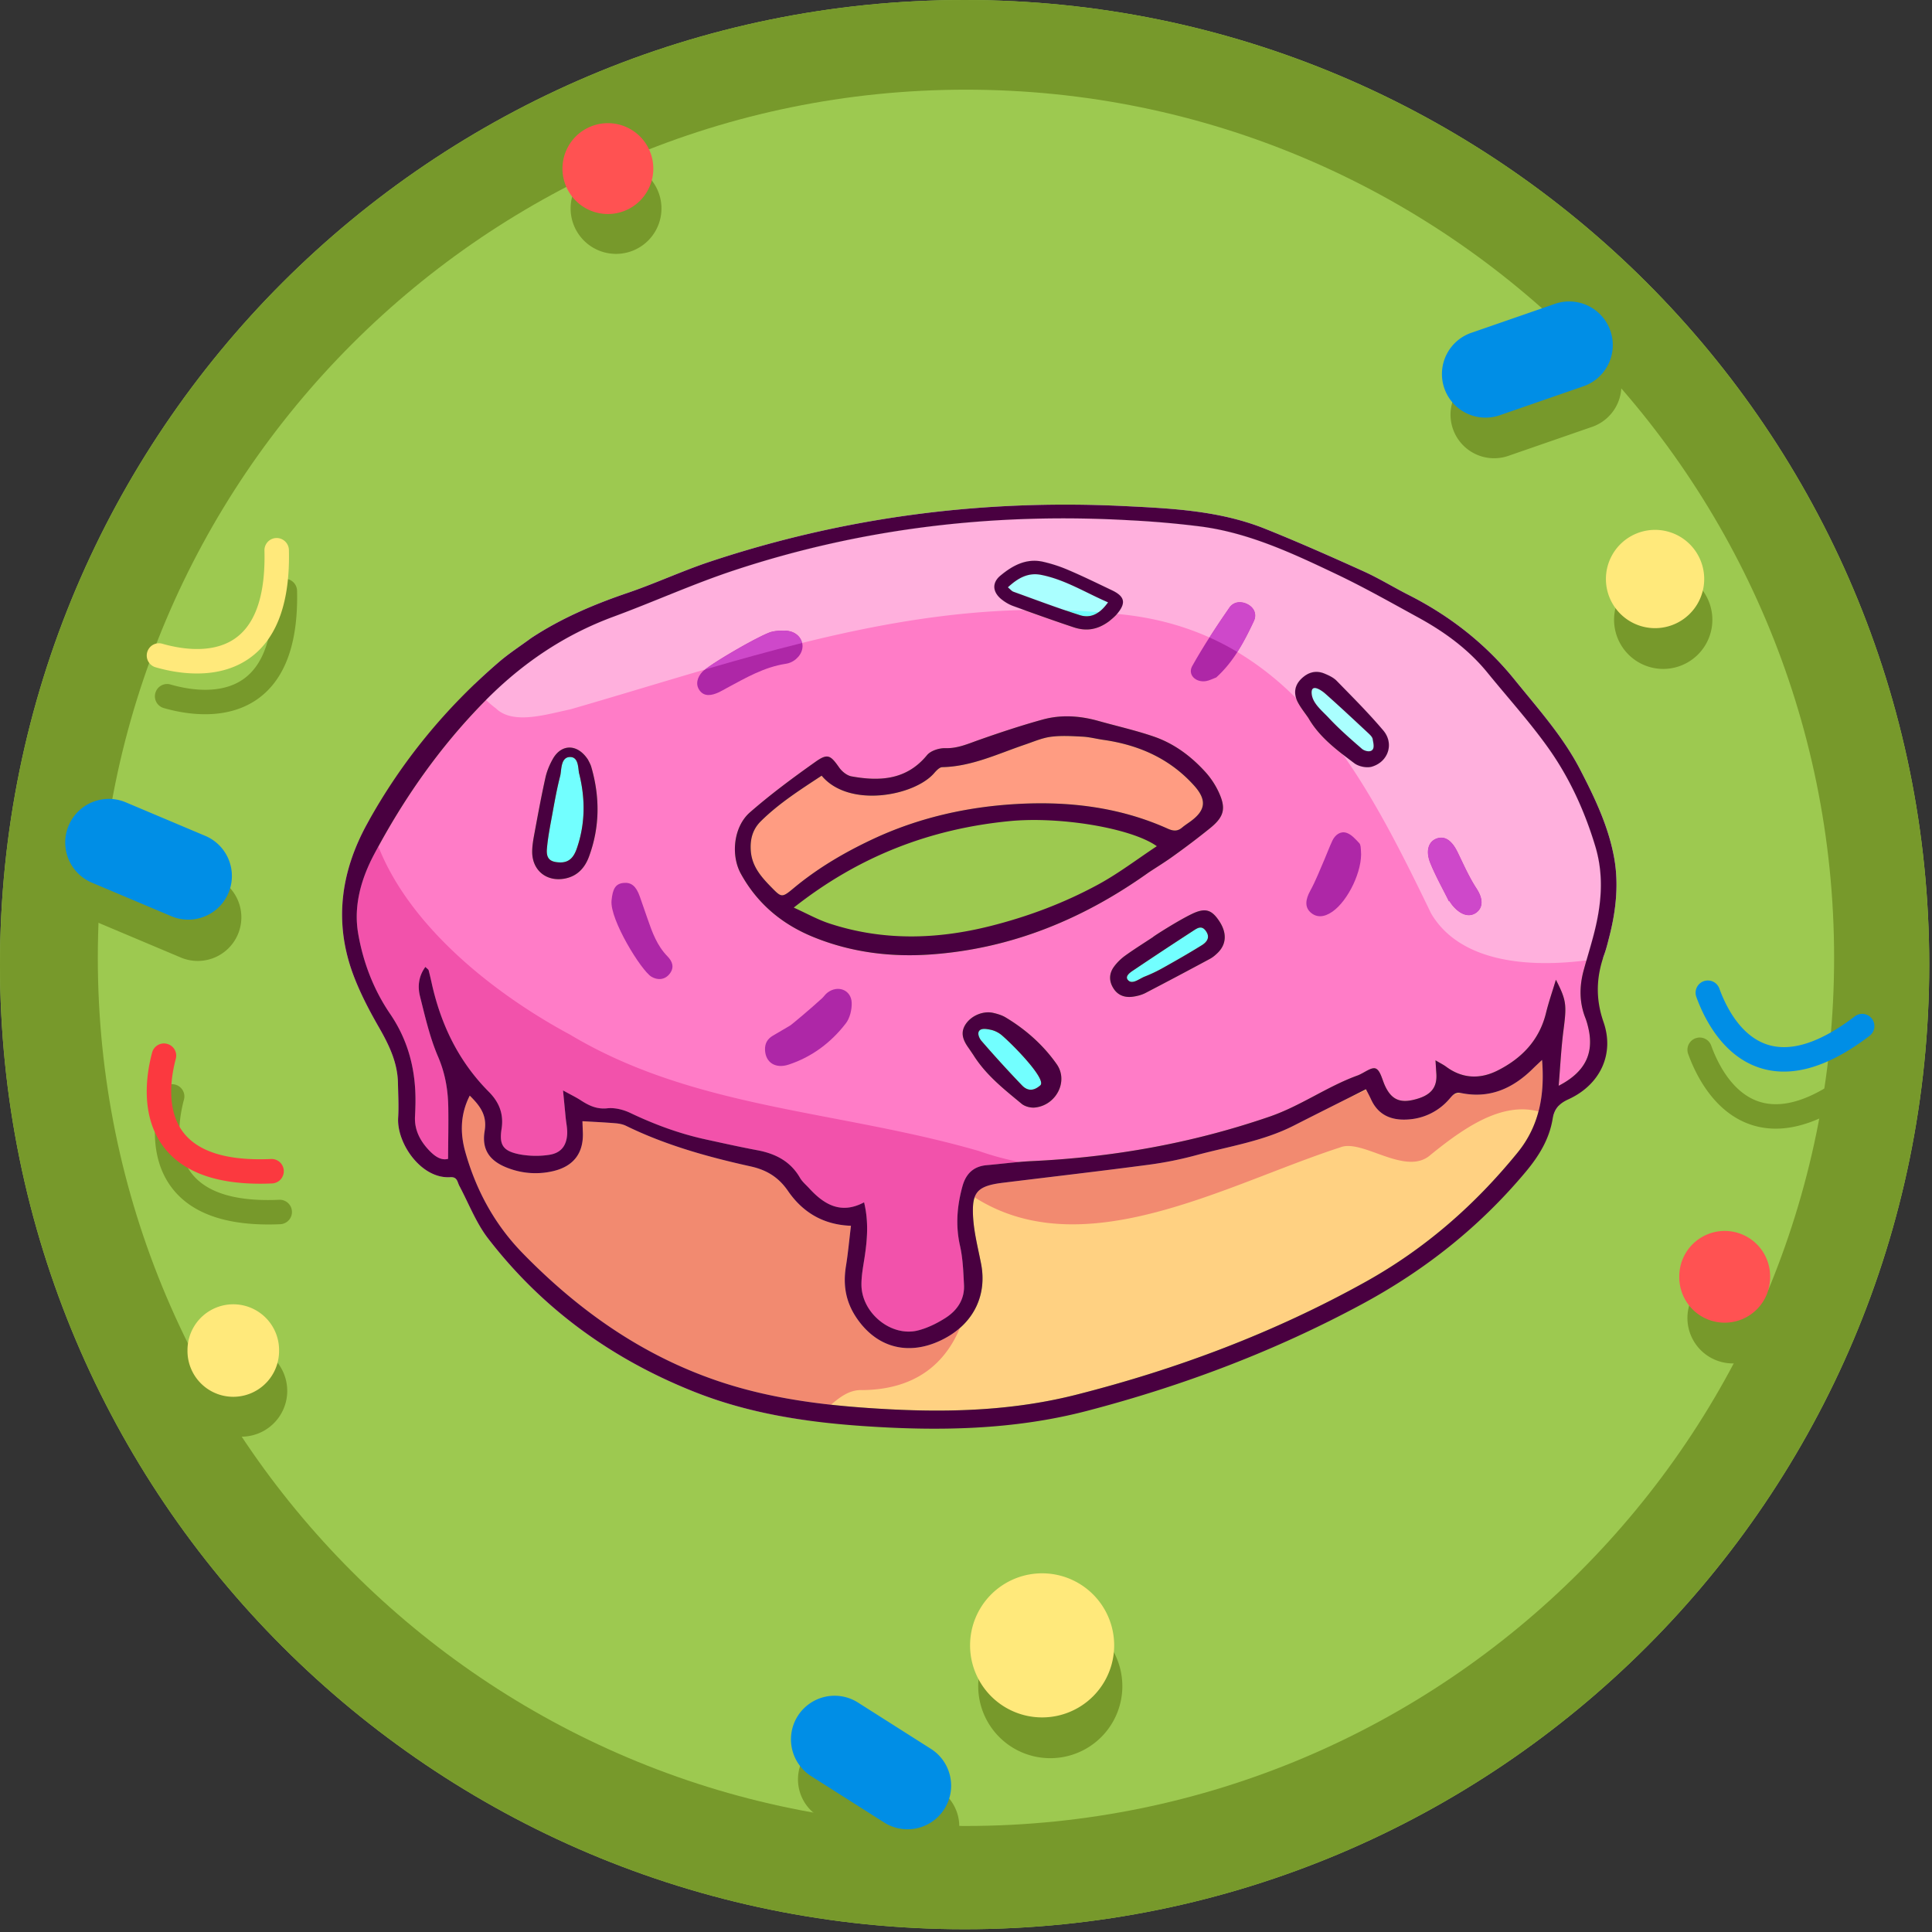 <svg xmlns="http://www.w3.org/2000/svg" width="108" height="108" viewBox="0 0 108 108">
    <rect x="0" y="0" width="108" height="108" fill="#333333" stroke="none"/>
    <g fill="none" fill-rule="evenodd">
        <path fill="#9DC950" d="M107.845 53.923c0 29.78-24.142 53.922-53.922 53.922C24.142 107.845 0 83.703 0 53.923 0 24.143 24.142 0 53.923 0c29.78 0 53.922 24.142 53.922 53.923"/>
        <path fill="#77992B" d="M107.845 53.923c0 29.78-24.142 53.922-53.922 53.922C24.142 107.845 0 83.703 0 53.923 0 24.143 24.142 0 53.923 0c29.78 0 53.922 24.142 53.922 53.923"/>
        <path fill="#9DC950" d="M102.528 53.543c0 26.803-21.727 48.53-48.53 48.53-26.802 0-48.53-21.727-48.53-48.53 0-26.802 21.728-48.53 48.53-48.53 26.803 0 48.53 21.728 48.53 48.53"/>
        <path fill="#FF7CC7" d="M76.686 42.859c-.288.085-.737-.01-.98-.194-.967-.728-1.952-1.455-2.569-2.533-.2-.292-.428-.57-.59-.882-.254-.488-.172-.94.187-1.295.369-.366.807-.507 1.303-.303.245.1.505.222.683.405.887.908 1.788 1.808 2.606 2.775.619.732.285 1.754-.64 2.027m-14.22-8.566c-.168.203-.386.365-.447.421-.725.544-1.37.564-2.02.346a140.14 140.14 0 0 1-3.373-1.187 2.315 2.315 0 0 1-.617-.35c-.52-.405-.582-.933-.086-1.345.672-.559 1.44-.983 2.372-.777.491.108.978.27 1.44.469.819.35 1.618.743 2.422 1.125.712.34.802.702.309 1.298m5.656 9.976c.424.91.316 1.376-.459 2.011a43.672 43.672 0 0 1-2.053 1.56c-.456.332-.94.627-1.411.939-3.628 2.585-7.63 4.246-12.126 4.573-2.257.164-4.477-.106-6.592-.966-1.77-.718-3.15-1.875-4.07-3.548-.564-1.026-.413-2.622.514-3.43 1.159-1.01 2.403-1.933 3.661-2.823.682-.484.839-.37 1.325.32.154.22.433.448.687.494 1.592.287 3.081.203 4.223-1.185.203-.248.676-.401 1.019-.39.692.02 1.27-.245 1.887-.462a53.581 53.581 0 0 1 3.565-1.14c1.025-.282 2.072-.212 3.099.076 1.03.29 2.081.525 3.093.87 1.147.392 2.104 1.109 2.909 1.999.294.324.544.707.729 1.102m-.058 9.002a1.952 1.952 0 0 1-.422.326 283.43 283.43 0 0 1-3.61 1.912 2.204 2.204 0 0 1-.68.204c-.442.066-.834-.049-1.092-.436-.273-.41-.275-.842.012-1.237.17-.233.389-.447.624-.617.505-.364 1.035-.693 1.554-1.037-.013-.02 1.438-.948 2.214-1.313.737-.346 1.089-.202 1.505.436.425.652.39 1.283-.105 1.762m-10.219 8.642c-.239.023-.554-.06-.735-.21-.98-.813-1.994-1.601-2.703-2.736-.077-.111-.174-.26-.276-.405-.292-.409-.464-.832-.151-1.306.321-.488.992-.767 1.557-.632.23.055.47.125.67.245 1.134.68 2.114 1.55 2.864 2.62.672.958-.037 2.308-1.226 2.424M33.053 42.87c.49 1.687.482 3.368-.13 5.024-.224.602-.628 1.067-1.309 1.211-1.025.217-1.85-.42-1.864-1.461-.004-.35.06-.703.124-1.049.193-1.04.384-2.082.613-3.115.082-.368.233-.733.42-1.063.483-.846 1.384-.846 1.965.054.036.078.132.232.181.399m50.102-5.262c-1.064-1.309-2.402-2.285-3.874-3.09-1.513-.827-3.017-1.68-4.575-2.422-2.421-1.15-4.86-2.3-7.567-2.66a52.767 52.767 0 0 0-3.926-.35c-7.564-.436-14.97.416-22.163 2.793-2.286.755-4.487 1.756-6.748 2.59-2.795 1.03-5.16 2.645-7.232 4.758-2.495 2.542-4.502 5.413-6.153 8.526-.724 1.363-1.164 2.878-.894 4.435.276 1.601.86 3.132 1.786 4.49 1.06 1.556 1.461 3.263 1.414 5.104-.005.206-.012.412-.024.618-.042.76.289 1.38.791 1.909.297.311.656.58 1.058.47.005-1.011.026-1.945.011-2.879-.015-.974-.172-1.9-.57-2.828-.462-1.074-.724-2.236-1.011-3.374-.14-.553-.081-1.128.301-1.647.106.106.17.14.182.187.068.256.126.514.183.772.514 2.286 1.498 4.33 3.179 6.019.572.573.848 1.236.715 2.082-.145.914.1 1.242 1.034 1.422.515.1 1.071.098 1.593.028.668-.09.992-.479 1.039-1.136.022-.317-.054-.64-.084-.962l-.146-1.507c.453.249.729.38.982.546.455.295.896.516 1.494.452.414-.045.893.074 1.276.256 1.352.645 2.746 1.16 4.211 1.48.963.212 1.926.426 2.894.608 1.018.19 1.856.618 2.388 1.54.13.226.347.403.527.6.837.913 1.781 1.454 3.057.773.264 1.083.178 2.104.02 3.128-.076.494-.172.994-.167 1.49.015 1.583 1.674 2.925 3.166 2.542.537-.138 1.063-.4 1.532-.698.656-.419 1.074-1.038 1.034-1.846-.037-.731-.063-1.475-.223-2.185-.255-1.13-.166-2.22.133-3.316.189-.697.606-1.127 1.362-1.193.832-.072 1.662-.186 2.495-.225 4.558-.212 8.995-1.002 13.316-2.488 1.738-.597 3.209-1.68 4.917-2.3.352-.128.77-.488 1.015-.39.261.105.36.62.518.961.34.738.799.973 1.574.794.975-.224 1.359-.666 1.296-1.493-.014-.197-.025-.393-.046-.719.267.159.441.242.594.355.911.677 1.901.704 2.87.218 1.358-.68 2.344-1.704 2.714-3.222.146-.598.35-1.182.553-1.856.597 1.158.605 1.416.424 2.821-.13 1.005-.178 2.02-.27 3.106 1.471-.759 1.979-1.793 1.667-3.195a4.138 4.138 0 0 0-.172-.593c-.35-.887-.34-1.785-.091-2.69.173-.625.363-1.245.53-1.872.446-1.674.629-3.336.11-5.05-.603-1.994-1.463-3.866-2.672-5.551-1.031-1.438-2.228-2.76-3.347-4.136"/>
        <path fill="#AE27A7" d="M42.994 35.362c.267-.105.587-.115.882-.11.524.007.901.315.976.742.07.404-.209.845-.665 1.04-.082.035-.17.06-.259.072-1.208.183-2.238.785-3.286 1.348-.157.084-.31.178-.472.252-.375.17-.793.257-1.06-.108-.256-.348-.12-.757.16-1.054.343-.364 2.84-1.836 3.724-2.182"/>
        <path fill="#72FFFF" d="M66.706 52.028c-1.117.726-2.23 1.457-3.334 2.202-.15.1-.571.356-.274.598.238.193.608-.126.892-.236a8.25 8.25 0 0 0 1.043-.498 53.404 53.404 0 0 0 2.148-1.255c.29-.18.489-.445.22-.809-.235-.319-.477-.143-.695-.002"/>
        <path fill="#FF9C82" d="M61.668 41.357c-.382-.055-.762-.156-1.147-.177-.59-.031-1.19-.07-1.772.006-.494.064-.97.275-1.45.437-1.516.514-2.974 1.226-4.628 1.262-.156.003-.333.198-.457.34-1.107 1.272-4.761 1.967-6.283.136-1.184.78-2.384 1.54-3.401 2.547-.448.444-.599.98-.563 1.61.048.87.545 1.458 1.113 2.04.605.618.614.652 1.29.088 1.334-1.112 2.816-1.983 4.384-2.721 2.54-1.197 5.244-1.815 8.029-1.978 2.914-.172 5.784.159 8.483 1.371.313.14.552.167.815-.057.158-.133.336-.244.503-.368.836-.624.87-1.201.16-1.988-1.358-1.505-3.09-2.266-5.076-2.548"/>
        <path fill="#72FFFF" d="M55.384 57.565c-.203-.041-.522-.111-.65.065-.113.156.017.427.128.554a66.25 66.25 0 0 0 2.27 2.492c.33.342.68.297 1.02-.003.366-.322-1.421-2.172-2.137-2.791a1.452 1.452 0 0 0-.63-.317M31.864 42.318c-.536.007-.467.744-.549 1.056-.184.71-.313 1.438-.444 2.16-.117.638-.245 1.276-.299 1.92-.046.554.187.743.738.756.559.011.79-.359.939-.793.474-1.378.476-2.778.126-4.178-.065-.263-.013-.927-.511-.921"/>
        <path fill="#FFD182" d="M85.654 59.772c-1.105 1.08-2.39 1.652-3.97 1.331-.344-.07-.47.109-.653.318a3.294 3.294 0 0 1-2.337 1.16c-.909.058-1.644-.24-2.045-1.114-.094-.203-.201-.399-.291-.579-1.38.695-2.708 1.36-4.03 2.032-1.72.875-3.624 1.16-5.46 1.657-.86.232-1.744.412-2.63.53-2.662.352-5.33.66-7.995.988-.237.029-.475.057-.707.106-.918.194-1.156.573-1.15 1.488.004 1.011.264 1.968.455 2.946.34 1.726-.385 3.254-1.918 4.12-1.768 1-3.609.783-4.86-.833-.756-.976-.96-1.984-.773-3.145.116-.719.18-1.445.28-2.255-1.576-.057-2.716-.776-3.523-1.95-.526-.764-1.187-1.171-2.088-1.37-2.393-.53-4.75-1.185-6.962-2.267a1.703 1.703 0 0 0-.598-.145c-.608-.05-1.217-.078-1.84-.114.005.154.013.389.023.623.044 1.159-.516 1.9-1.663 2.168a4.282 4.282 0 0 1-2.47-.152c-1.052-.38-1.537-1.019-1.357-2.094.144-.858-.233-1.383-.832-1.975-.542 1.066-.536 2.12-.251 3.14.596 2.13 1.635 4.051 3.194 5.652 3.102 3.186 6.656 5.714 10.935 7.164 3.115 1.054 6.348 1.41 9.61 1.579 3.504.182 6.987.054 10.41-.814 5.663-1.437 11.073-3.47 16.183-6.314 3.336-1.858 6.106-4.293 8.487-7.214 1.238-1.52 1.528-3.256 1.374-5.188-.215.204-.384.36-.548.521"/>
        <path fill="#72FFFF" d="M56.342 32.832c.14.114.215.213.314.248 1.23.445 2.456.908 3.702 1.306.633.203 1.135-.09 1.583-.714-1.28-.554-2.41-1.273-3.741-1.536-.733-.144-1.3.18-1.858.696M74.069 38.763c-.146-.13-.785-.607-.747-.006.034.55.571.961.945 1.362.58.622 1.225 1.186 1.87 1.744.118.102.406.198.554.08.165-.13.074-.42.044-.62-.02-.127-.152-.25-.259-.35-.796-.743-1.591-1.488-2.407-2.21"/>
        <path fill="#AE27A7" d="M45.949 55.808c.108-.099.189-.23.304-.317.586-.447 1.338-.155 1.358.574.01.384-.101.849-.332 1.147-.824 1.067-1.887 1.869-3.188 2.299-.757.25-1.301-.127-1.326-.824-.012-.358.136-.618.448-.797.308-.178.613-.36.92-.54.02.02 1.233-1.005 1.816-1.542M34.185 50.347c.061-.675.232-.944.663-.99.441-.048.714.178.919.764l.434 1.249c.26.752.53 1.495 1.108 2.087.262.268.405.596.144.954-.281.386-.708.388-1.038.188-.572-.345-2.328-3.19-2.23-4.252M74.478 50.966c-.47.325-.891.336-1.222.033-.324-.297-.284-.711-.013-1.204.308-.559.537-1.162.793-1.748.153-.351.282-.712.446-1.057.154-.325.455-.545.79-.434.275.09.504.355.713.578.086.092.08.278.093.423.1 1.081-.704 2.789-1.6 3.409M67.988 37.87c-.194.071-.384.176-.584.206-.574.084-1.025-.367-.758-.845.632-1.126 1.345-2.21 2.082-3.272.228-.328.665-.386 1.056-.16.369.214.468.584.31.92-.54 1.148-1.13 2.27-2.106 3.152M80.996 50.386c-.35-.707-.74-1.399-1.038-2.128-.28-.682-.11-1.206.332-1.378.469-.182.873.094 1.2.77.33.684.64 1.387 1.054 2.022.359.55.376 1.045-.004 1.335-.398.303-.91.145-1.366-.417-.056-.069-.1-.145-.15-.217l-.028.013"/>
        <path fill="#F2A9DC" d="M45.251 79.414c-2.177-.294-4.316-.772-6.38-1.588-4.646-1.833-8.555-4.661-11.587-8.596-.674-.876-1.08-1.953-1.605-2.94-.113-.211-.112-.487-.463-.487a1.97 1.97 0 0 1-.173.006c-1.567 0-2.872-1.934-2.785-3.334.04-.644.001-1.293-.012-1.94-.023-1.127-.486-2.097-1.038-3.06-.54-.944-1.055-1.918-1.44-2.932-1.115-2.941-.737-5.787.766-8.511l.136-.242c.12.52.282 1.03.48 1.53a42.79 42.79 0 0 0-.233.433c-.724 1.363-1.164 2.878-.894 4.435.276 1.601.86 3.132 1.786 4.49 1.06 1.556 1.461 3.263 1.414 5.104-.005.206-.012.412-.024.618-.042.76.289 1.38.791 1.909.25.263.546.496.873.496.06 0 .122-.009.185-.026.005-1.011.026-1.945.011-2.879-.015-.974-.172-1.9-.57-2.828-.462-1.074-.724-2.236-1.011-3.374-.14-.553-.081-1.128.301-1.647.106.106.17.14.182.187.068.256.126.514.183.772.514 2.286 1.498 4.33 3.179 6.019.572.573.848 1.236.715 2.082-.145.914.1 1.242 1.034 1.422.278.054.567.078.856.078.248 0 .496-.018.737-.05.668-.09.992-.479 1.039-1.136.022-.317-.054-.64-.084-.962l-.146-1.507c.453.249.729.38.982.546.402.26.792.463 1.288.463.067 0 .135-.004.206-.011.059-.007.12-.01.18-.01.37 0 .768.11 1.096.266 1.352.645 2.746 1.16 4.211 1.48.963.212 1.926.426 2.894.608 1.018.19 1.856.618 2.388 1.54.13.226.347.403.527.6.575.628 1.201 1.08 1.95 1.08.342 0 .708-.094 1.107-.307.264 1.083.178 2.104.02 3.128-.076.494-.172.994-.167 1.49.014 1.398 1.308 2.608 2.638 2.608.176 0 .353-.021.528-.066.537-.138 1.063-.4 1.532-.698.656-.419 1.074-1.038 1.034-1.846-.037-.731-.063-1.475-.223-2.185-.255-1.13-.166-2.22.133-3.316.189-.697.606-1.127 1.362-1.193.606-.052 1.211-.127 1.817-.179 1.17.23 2.36.333 3.56.333 5.063 0 10.312-1.849 14.965-3.968-1.077.541-2.128 1.069-3.175 1.601-1.719.875-3.623 1.16-5.459 1.657-.86.232-1.744.412-2.63.53-2.662.352-5.33.66-7.995.988-.237.029-.475.057-.707.106-.608.128-.917.338-1.056.73a9.623 9.623 0 0 1-.416-.28c.435 2.378.54 5.33-.404 7.584-.22.193-.465.367-.737.52-.705.4-1.422.605-2.109.605-1.034 0-1.999-.466-2.751-1.438-.756-.976-.96-1.984-.773-3.145.116-.719.18-1.445.28-2.255-1.576-.057-2.716-.776-3.523-1.95-.526-.764-1.187-1.171-2.088-1.37-2.393-.53-4.75-1.185-6.962-2.267a1.703 1.703 0 0 0-.598-.145c-.608-.05-1.217-.078-1.84-.114.005.154.013.389.023.623.044 1.159-.516 1.9-1.663 2.168-.33.076-.658.114-.984.114-.5 0-.997-.09-1.485-.266-1.053-.38-1.538-1.019-1.358-2.094.144-.858-.233-1.383-.832-1.975-.542 1.066-.536 2.12-.251 3.14.596 2.13 1.635 4.051 3.194 5.652 3.102 3.186 6.656 5.714 10.935 7.164 2.062.698 4.174 1.09 6.313 1.323-.372.316-.748.656-1.2.89"/>
        <path fill="#F252AB" d="M50.794 74.437c-1.33 0-2.624-1.21-2.638-2.608-.005-.496.09-.996.167-1.49.158-1.024.244-2.045-.02-3.128-.4.213-.765.306-1.106.306-.75 0-1.376-.451-1.951-1.08-.18-.196-.397-.373-.527-.599-.532-.922-1.37-1.35-2.388-1.54-.968-.182-1.931-.396-2.894-.607-1.465-.32-2.859-.836-4.21-1.481a2.657 2.657 0 0 0-1.096-.265 1.66 1.66 0 0 0-.181.009c-.07.007-.14.011-.206.011-.496 0-.886-.203-1.288-.463-.253-.165-.53-.297-.982-.546l.146 1.507c.03.322.106.645.084.962-.047.657-.371 1.046-1.04 1.136-.24.032-.488.05-.736.05-.289 0-.578-.024-.856-.078-.934-.18-1.179-.508-1.034-1.422.133-.846-.143-1.509-.715-2.082-1.681-1.69-2.665-3.733-3.179-6.019a19.217 19.217 0 0 0-.183-.772c-.013-.047-.076-.081-.182-.187-.382.52-.44 1.094-.301 1.647.287 1.138.549 2.3 1.01 3.374.399.928.556 1.854.571 2.828.015.934-.006 1.868-.011 2.88a.697.697 0 0 1-.185.025c-.327 0-.622-.233-.873-.496-.502-.529-.833-1.149-.79-1.91.011-.205.018-.411.023-.617.047-1.841-.353-3.548-1.414-5.105-.926-1.357-1.51-2.888-1.786-4.489-.27-1.557.17-3.072.894-4.435.077-.145.154-.29.233-.433 1.785 4.529 6.518 8.26 10.714 10.516 6.964 4.166 14.942 4.217 22.852 6.504.743.262 1.498.465 2.261.614-.606.052-1.211.127-1.817.18-.756.065-1.173.495-1.362 1.192-.3 1.096-.388 2.186-.133 3.316.16.71.186 1.454.223 2.185.04.808-.378 1.427-1.034 1.846-.469.299-.995.56-1.532.698a2.11 2.11 0 0 1-.528.066"/>
        <path fill="#F2A9DC" d="M78.478 62.588c-.809 0-1.46-.317-1.83-1.121-.088-.192-.189-.379-.276-.55l.364-.172.734 1.08c1.254-.305 2.572-.434 3.816-.66-.092.062-.167.156-.255.256a3.294 3.294 0 0 1-2.337 1.16 3.372 3.372 0 0 1-.216.007m8.348-.193a2.426 2.426 0 0 0-.499-.161 3.482 3.482 0 0 0-.323-.103c.237-.904.28-1.865.198-2.88-.215.204-.384.36-.548.521-.898.877-1.916 1.42-3.113 1.42a4.295 4.295 0 0 1-.896-.096c1.589-.32 3.028-.849 4.014-2.18.438-.29 1.096-.724 1.24-1.446-.314 1.572-.146 2.975.233 4.346a1.23 1.23 0 0 0-.306.579"/>
        <path fill="#F28A70" d="M46.45 78.525c-2.138-.234-4.25-.625-6.312-1.323-4.28-1.45-7.833-3.978-10.935-7.164-1.559-1.6-2.598-3.522-3.194-5.652-.285-1.02-.291-2.074.25-3.14.6.592.977 1.117.833 1.975-.18 1.075.305 1.713 1.358 2.094a4.34 4.34 0 0 0 1.485.266c.326 0 .655-.038.984-.114 1.147-.268 1.707-1.009 1.663-2.168-.01-.234-.018-.469-.023-.623.623.036 1.232.064 1.84.114.203.016.418.057.598.145 2.212 1.082 4.569 1.738 6.962 2.267.9.199 1.562.606 2.088 1.37.807 1.174 1.947 1.893 3.522 1.95-.099.81-.163 1.536-.28 2.255-.187 1.16.018 2.17.774 3.145.752.972 1.717 1.438 2.751 1.438.687 0 1.404-.206 2.11-.605.27-.153.517-.327.736-.52-.83 1.985-2.474 3.43-5.42 3.472a1.658 1.658 0 0 0-.095-.003c-.68 0-1.183.388-1.694.821M59.96 68.441c-1.921 0-3.773-.422-5.48-1.51.139-.392.448-.602 1.056-.73.232-.05.47-.077.707-.106 2.666-.327 5.333-.636 7.996-.989a20.376 20.376 0 0 0 2.63-.53c1.835-.495 3.74-.78 5.458-1.656 1.047-.532 2.098-1.06 3.175-1.601.292-.133.583-.268.87-.403.087.172.188.359.277.55.368.805 1.02 1.122 1.829 1.122.07 0 .142-.003.216-.008a3.294 3.294 0 0 0 2.337-1.159c.088-.1.163-.194.255-.256.12-.022.24-.045.359-.069a4.295 4.295 0 0 0 .896.096c1.197 0 2.215-.543 3.113-1.42.164-.161.333-.317.548-.52.081 1.014.04 1.975-.198 2.88a3.536 3.536 0 0 0-.912-.119c-1.73 0-3.475 1.203-5.125 2.547-.317.28-.687.385-1.084.385-.578 0-1.215-.22-1.829-.441-.614-.221-1.206-.442-1.694-.442-.16 0-.31.023-.445.079-4.585 1.487-10 4.3-14.955 4.3"/>
        <path fill="#FFF" d="M88.684 53.685c.129-.447.26-.891.38-1.34.446-1.674.629-3.336.11-5.05-.603-1.994-1.463-3.866-2.672-5.551-1.031-1.438-2.228-2.76-3.347-4.136-1.064-1.309-2.402-2.285-3.874-3.09-1.513-.827-3.017-1.68-4.575-2.422-2.421-1.15-4.86-2.3-7.567-2.66a52.767 52.767 0 0 0-3.926-.35 65.648 65.648 0 0 0-3.771-.109c-6.258 0-12.399.922-18.392 2.902-2.286.755-4.487 1.756-6.748 2.59-2.75 1.014-5.084 2.594-7.133 4.657a3.301 3.301 0 0 1-.641-.877c.445-.426.901-.843 1.373-1.249.562-.482 1.19-.889 1.789-1.33 1.676-1.106 3.503-1.883 5.404-2.53 1.549-.527 3.039-1.225 4.591-1.74 6.469-2.152 13.095-3.191 19.866-3.191 1.079 0 2.162.026 3.248.079 2.693.13 5.389.255 7.924 1.272 1.853.743 3.68 1.553 5.497 2.376.867.392 1.68.896 2.53 1.327 2.315 1.174 4.301 2.73 5.93 4.747 1.302 1.612 2.691 3.155 3.653 5.01.817 1.577 1.586 3.19 1.9 4.932.261 1.447.106 2.93-.261 4.371-.088.343-.17.69-.289 1.022-.024.067-.042.134-.064.2-.31.053-.621.1-.935.14M76.444 42.89c-.26 0-.557-.087-.738-.225-.212-.159-.425-.318-.634-.482a24.059 24.059 0 0 0-2.616-3.147c-.133-.405-.028-.778.278-1.081.253-.252.54-.397.855-.397.143 0 .293.03.448.094.245.1.505.222.683.405.887.908 1.788 1.808 2.606 2.775.619.732.285 1.754-.64 2.027a.857.857 0 0 1-.243.031m-2.946-4.43c-.112 0-.19.076-.175.297.034.55.571.961.945 1.362.58.622 1.225 1.186 1.87 1.744.079.069.235.135.374.135a.284.284 0 0 0 .18-.054c.165-.131.074-.421.044-.621-.02-.127-.152-.25-.259-.35-.796-.743-1.591-1.488-2.407-2.21-.093-.082-.381-.302-.572-.302m-11.054-4.142a16.126 16.126 0 0 0-.199-.016c-.278-.03-.554-.056-.831-.08.186-.131.361-.318.528-.55-1.28-.555-2.41-1.274-3.741-1.537a1.768 1.768 0 0 0-.344-.034c-.572 0-1.046.297-1.514.73.14.114.215.213.314.248.958.347 1.912.704 2.876 1.033a39.6 39.6 0 0 0-2.281-.013l-.625-.227a2.315 2.315 0 0 1-.617-.35c-.52-.405-.582-.933-.086-1.345.554-.461 1.173-.83 1.897-.83.153 0 .311.017.475.053.491.108.978.27 1.44.469.819.35 1.618.743 2.422 1.125.712.34.802.702.309 1.298a2.026 2.026 0 0 1-.023.026"/>
        <path fill="#FFB0DD" d="M86.4 53.837c-2.695 0-5.18-.711-6.398-2.77-1.507-3.118-3.046-6.214-4.93-8.884.21.164.422.323.634.482.181.138.479.225.737.225.088 0 .17-.01.243-.031.925-.273 1.259-1.295.64-2.027-.818-.967-1.719-1.867-2.606-2.775-.178-.183-.438-.304-.683-.405a1.174 1.174 0 0 0-.448-.094c-.316 0-.602.145-.855.397-.306.303-.411.676-.278 1.081a16.896 16.896 0 0 0-3.285-2.588c.352-.55.644-1.136.923-1.728.158-.337.059-.707-.31-.92a.96.96 0 0 0-.478-.137c-.23 0-.442.1-.578.296a53.07 53.07 0 0 0-1.12 1.674c-1.528-.684-3.235-1.141-5.165-1.314l.023-.026c.493-.596.403-.959-.31-1.298-.803-.382-1.602-.775-2.422-1.125a8.075 8.075 0 0 0-1.439-.47 2.211 2.211 0 0 0-.475-.052c-.724 0-1.343.369-1.897.83-.496.412-.435.94.086 1.345.185.144.397.27.617.35l.625.227c-4.229.094-8.333.829-12.41 1.841-.095-.399-.463-.682-.965-.689h-.109c-.263 0-.539.018-.773.11-.807.316-2.96 1.571-3.588 2.064-2.494.727-4.993 1.497-7.52 2.226-.824.174-1.803.45-2.662.45-.589 0-1.122-.13-1.51-.51a4.771 4.771 0 0 1-.545-.466c2.05-2.063 4.383-3.643 7.133-4.656 2.261-.835 4.462-1.836 6.748-2.591 5.993-1.98 12.134-2.902 18.392-2.902 1.252 0 2.51.037 3.77.11 1.313.076 2.627.175 3.927.348 2.706.36 5.146 1.51 7.567 2.661 1.558.741 3.062 1.595 4.575 2.422 1.472.805 2.81 1.781 3.874 3.09 1.119 1.376 2.316 2.698 3.347 4.136 1.209 1.685 2.07 3.557 2.672 5.55.519 1.715.336 3.377-.11 5.05-.12.45-.251.894-.38 1.34-.762.098-1.531.153-2.284.153m-5.375-3.464c.05.072.093.148.15.217.302.373.63.568.932.568.153 0 .3-.05.433-.15.38-.29.363-.787.004-1.336-.415-.635-.724-1.338-1.055-2.023-.26-.54-.57-.824-.924-.824a.758.758 0 0 0-.275.055c-.443.172-.612.696-.332 1.378.297.73.688 1.42 1.038 2.128l.029-.013"/>
        <path fill="#CE48CA" d="M39.406 37.426c.628-.493 2.78-1.748 3.588-2.064.234-.092.51-.11.773-.11h.109c.502.007.87.29.965.69-1.814.45-3.623.955-5.435 1.484"/>
        <path fill="#AFF" d="M61.413 34.224c-.63-.053-1.257-.09-1.881-.111-.964-.33-1.918-.686-2.876-1.033-.1-.035-.174-.134-.314-.248.468-.433.942-.73 1.514-.73.111 0 .225.011.344.034 1.331.263 2.46.982 3.74 1.536-.166.233-.34.42-.527.552M76.511 41.998a.634.634 0 0 1-.374-.135c-.645-.558-1.29-1.122-1.87-1.744-.374-.4-.91-.812-.945-1.362-.014-.221.063-.296.175-.296.19 0 .48.22.572.302.816.722 1.61 1.467 2.407 2.21.107.1.24.223.259.35.03.2.12.49-.044.62a.284.284 0 0 1-.18.055"/>
        <path fill="#CE48CA" d="M69.171 36.448c-.5-.3-1.02-.571-1.563-.815a53.07 53.07 0 0 1 1.12-1.674.687.687 0 0 1 .578-.296.96.96 0 0 1 .478.136c.369.214.468.584.31.92-.279.593-.57 1.18-.923 1.729M82.107 51.158c-.303 0-.63-.195-.933-.568-.056-.069-.1-.145-.15-.217l-.028.013c-.35-.707-.74-1.399-1.038-2.128-.28-.682-.11-1.206.332-1.378a.758.758 0 0 1 .275-.055c.354 0 .664.285.924.824.331.685.64 1.388 1.055 2.023.359.55.376 1.045-.004 1.335a.704.704 0 0 1-.433.151"/>
        <path fill="#490040" d="M67.181 52.84c-.703.438-1.425.849-2.148 1.254a8.25 8.25 0 0 1-1.043.498c-.284.11-.654.43-.892.236-.297-.242.124-.497.274-.598a236.887 236.887 0 0 1 3.334-2.202c.218-.141.46-.317.694.002.27.364.071.629-.219.81zm-.517-1.767c-.776.365-2.227 1.293-2.214 1.313-.52.344-1.05.673-1.554 1.037-.235.17-.454.384-.624.617-.288.395-.285.827-.012 1.237.258.387.65.502 1.092.436.233-.035.473-.097.68-.204a283.43 283.43 0 0 0 3.61-1.912c.155-.083.295-.203.422-.326.496-.48.53-1.11.105-1.762-.416-.638-.768-.782-1.505-.436zM58.153 60.673c-.34.3-.69.345-1.02.003a66.25 66.25 0 0 1-2.271-2.492c-.11-.127-.241-.398-.128-.554.128-.176.447-.106.65-.065.224.046.458.166.631.317.716.619 2.503 2.47 2.138 2.791zm-2.616-4.049c-.565-.135-1.236.144-1.557.632-.313.474-.14.897.15 1.306.103.145.2.294.277.405.71 1.135 1.722 1.923 2.703 2.736.181.15.496.233.735.21 1.189-.116 1.898-1.466 1.226-2.425-.75-1.069-1.73-1.94-2.865-2.62-.2-.119-.438-.189-.669-.244zM32.375 43.239c.35 1.4.348 2.8-.126 4.178-.15.434-.38.804-.94.793-.55-.013-.783-.202-.737-.756.054-.644.182-1.282.299-1.92.131-.722.26-1.45.444-2.16.082-.312.013-1.049.549-1.056.498-.006.446.658.51.92zm-1.467-.822c-.188.33-.34.695-.42 1.063-.23 1.033-.421 2.074-.614 3.115-.064.346-.128.7-.124 1.049.014 1.042.839 1.678 1.864 1.461.68-.144 1.085-.61 1.308-1.211.613-1.656.62-3.337.131-5.024-.049-.167-.145-.32-.18-.399-.582-.9-1.483-.9-1.965-.054zM76.735 41.323c.03.2.12.49-.044.62-.148.118-.436.022-.554-.08-.645-.558-1.29-1.122-1.87-1.744-.374-.4-.91-.812-.945-1.362-.038-.601.6-.123.747.006.816.722 1.61 1.467 2.407 2.21.107.1.24.223.259.35zm-2.015-3.266c-.178-.183-.438-.304-.683-.405-.496-.204-.934-.063-1.303.302-.36.356-.441.808-.187 1.296.162.312.39.59.59.882.617 1.078 1.602 1.805 2.569 2.533.243.184.692.279.98.194.925-.273 1.259-1.295.64-2.027-.818-.967-1.719-1.867-2.606-2.775zM60.358 34.386c-1.246-.398-2.471-.86-3.702-1.306-.1-.035-.174-.134-.314-.248.559-.517 1.125-.84 1.858-.696 1.331.263 2.46.982 3.74 1.536-.447.624-.95.917-1.582.714zm-.624-2.516a8.055 8.055 0 0 0-1.439-.47c-.933-.205-1.7.219-2.372.778-.496.412-.435.94.086 1.345.185.144.397.27.617.35 1.12.407 2.242.81 3.373 1.187.65.218 1.295.198 2.02-.346.061-.056.279-.218.447-.421.493-.596.403-.959-.31-1.298-.803-.382-1.602-.775-2.422-1.125z"/>
        <path fill="#490040" d="M89.174 47.295c.519 1.714.336 3.376-.11 5.05-.167.627-.357 1.247-.53 1.873-.249.904-.259 1.802.09 2.689.075.191.128.393.173.593.312 1.402-.196 2.436-1.666 3.195.09-1.086.139-2.101.269-3.106.181-1.405.173-1.663-.424-2.821-.202.674-.407 1.258-.553 1.856-.37 1.518-1.356 2.542-2.713 3.222-.97.486-1.96.459-2.871-.218-.153-.113-.327-.196-.594-.355.021.326.032.522.046.719.063.827-.32 1.269-1.296 1.493-.775.18-1.234-.056-1.574-.794-.158-.341-.257-.856-.518-.96-.244-.099-.663.26-1.015.389-1.708.62-3.18 1.703-4.917 2.3-4.321 1.486-8.757 2.276-13.316 2.488-.833.04-1.663.153-2.495.225-.756.066-1.173.496-1.362 1.193-.3 1.096-.388 2.186-.133 3.316.16.71.186 1.454.223 2.185.04.808-.378 1.427-1.034 1.846-.469.299-.995.56-1.532.698-1.492.383-3.15-.959-3.166-2.542-.005-.496.09-.996.167-1.49.159-1.024.244-2.045-.02-3.128-1.276.68-2.22.14-3.057-.773-.18-.197-.397-.374-.527-.6-.532-.922-1.37-1.35-2.388-1.54-.968-.182-1.931-.396-2.894-.607-1.465-.32-2.859-.836-4.21-1.481-.384-.182-.863-.3-1.277-.256-.598.064-1.039-.157-1.494-.452-.253-.165-.53-.297-.982-.546l.146 1.507c.03.322.106.645.084.962-.047.657-.371 1.046-1.04 1.136a5.028 5.028 0 0 1-1.592-.028c-.934-.18-1.179-.508-1.034-1.422.133-.846-.143-1.509-.715-2.082-1.681-1.69-2.665-3.733-3.179-6.019a18.776 18.776 0 0 0-.183-.772c-.013-.047-.076-.081-.182-.187-.382.52-.44 1.094-.3 1.647.286 1.138.548 2.3 1.01 3.374.398.928.555 1.854.57 2.828.015.934-.006 1.868-.011 2.88-.402.11-.76-.16-1.058-.471-.502-.529-.833-1.149-.79-1.91.011-.205.018-.411.023-.617.047-1.841-.353-3.548-1.414-5.105-.926-1.357-1.51-2.888-1.786-4.489-.27-1.557.17-3.072.894-4.435 1.651-3.113 3.658-5.984 6.153-8.526 2.073-2.113 4.437-3.727 7.232-4.757 2.261-.835 4.462-1.836 6.748-2.591 7.192-2.377 14.6-3.228 22.163-2.792a52.66 52.66 0 0 1 3.926.348c2.706.36 5.146 1.51 7.567 2.661 1.558.741 3.062 1.595 4.575 2.422 1.472.805 2.81 1.781 3.874 3.09 1.119 1.376 2.316 2.698 3.347 4.136 1.21 1.685 2.07 3.557 2.672 5.55zm-4.346 17.144c-2.38 2.921-5.151 5.356-8.487 7.214-5.11 2.844-10.52 4.877-16.183 6.314-3.423.868-6.906.996-10.41.814-3.262-.17-6.495-.525-9.61-1.58-4.28-1.45-7.833-3.977-10.935-7.163-1.559-1.6-2.598-3.522-3.194-5.652-.285-1.02-.291-2.074.25-3.14.6.592.977 1.117.833 1.975-.18 1.075.305 1.714 1.357 2.094a4.28 4.28 0 0 0 2.47.152c1.147-.268 1.707-1.009 1.663-2.168-.01-.234-.018-.469-.023-.623.623.036 1.232.064 1.84.114.203.016.418.057.598.145 2.212 1.082 4.569 1.738 6.962 2.267.9.199 1.562.606 2.088 1.37.807 1.174 1.947 1.893 3.522 1.95-.099.81-.163 1.536-.28 2.255-.187 1.16.018 2.17.774 3.145 1.251 1.616 3.092 1.834 4.86.833 1.533-.866 2.257-2.395 1.918-4.12-.19-.978-.451-1.935-.456-2.946-.005-.915.233-1.294 1.15-1.488.233-.05.471-.077.708-.106 2.666-.327 5.334-.636 7.996-.989a20.376 20.376 0 0 0 2.63-.53c1.835-.495 3.74-.78 5.458-1.656 1.323-.673 2.652-1.337 4.031-2.032.09.18.197.376.29.579.402.874 1.137 1.172 2.046 1.113a3.294 3.294 0 0 0 2.337-1.159c.183-.21.309-.388.653-.318 1.58.321 2.865-.251 3.97-1.33.164-.162.333-.318.548-.522.154 1.932-.136 3.669-1.374 5.188zm-6.077-31.176c-.85-.431-1.664-.935-2.53-1.327-1.819-.823-3.645-1.633-5.498-2.376-2.535-1.017-5.231-1.142-7.924-1.272-7.903-.382-15.615.618-23.114 3.111-1.552.516-3.042 1.214-4.591 1.741-1.901.647-3.728 1.424-5.404 2.53-.598.441-1.227.848-1.79 1.33-2.999 2.578-5.465 5.584-7.366 9.032-1.503 2.724-1.88 5.57-.765 8.511.384 1.014.898 1.988 1.44 2.931.551.964 1.014 1.934 1.037 3.06.013.648.052 1.297.012 1.941-.09 1.436 1.288 3.435 2.91 3.33.4-.027.393.264.51.485.525.987.932 2.064 1.606 2.94 3.032 3.935 6.94 6.763 11.586 8.596 3.002 1.185 6.156 1.669 9.361 1.89 4.222.292 8.418.228 12.546-.85 5.358-1.4 10.492-3.339 15.367-5.968 3.534-1.906 6.59-4.336 9.15-7.398.737-.883 1.313-1.822 1.5-2.96.088-.538.344-.842.877-1.086 1.766-.804 2.594-2.515 1.967-4.321-.456-1.314-.407-2.528.045-3.788.12-.333.201-.68.289-1.022.367-1.44.522-2.924.26-4.371-.313-1.743-1.082-3.355-1.9-4.932-.96-1.855-2.35-3.398-3.653-5.01-1.628-2.018-3.614-3.573-5.928-4.747z"/>
        <path fill="#490040" d="M66.584 45.893c-.167.124-.345.235-.503.368-.263.224-.502.198-.815.057-2.699-1.212-5.57-1.543-8.483-1.371-2.785.163-5.49.781-8.029 1.978-1.568.738-3.05 1.61-4.384 2.72-.676.565-.685.531-1.29-.087-.568-.582-1.065-1.17-1.113-2.04-.036-.63.115-1.166.563-1.61 1.017-1.006 2.217-1.768 3.4-2.547 1.523 1.83 5.177 1.136 6.284-.136.124-.142.3-.337.457-.34 1.654-.036 3.112-.748 4.629-1.262.479-.162.955-.373 1.45-.437.58-.075 1.181-.037 1.771-.006.385.02.765.122 1.147.177 1.986.282 3.718 1.043 5.075 2.548.71.787.677 1.364-.16 1.988zm-5.181 3.544c-1.91 1.04-3.95 1.806-6.066 2.336-3.01.755-6.025.827-9.003-.16-.633-.211-1.224-.543-1.962-.878 3.64-2.873 7.624-4.4 12.059-4.834 2.804-.274 6.816.386 8.236 1.402-1.101.728-2.134 1.518-3.264 2.134zm3.08-8.268c-1.011-.346-2.06-.581-3.092-.871-1.027-.288-2.074-.358-3.099-.076-1.202.33-2.388.726-3.565 1.14-.617.217-1.195.482-1.887.461-.343-.01-.816.143-1.02.39-1.14 1.39-2.63 1.473-4.222 1.186-.254-.046-.533-.274-.687-.493-.486-.692-.643-.805-1.325-.321-1.258.89-2.502 1.812-3.661 2.823-.927.808-1.078 2.404-.513 3.43.92 1.673 2.3 2.83 4.069 3.548 2.115.86 4.335 1.13 6.592.966 4.496-.327 8.498-1.988 12.126-4.573.471-.312.955-.607 1.411-.939a43.494 43.494 0 0 0 2.053-1.56c.775-.635.883-1.102.459-2.01a4.505 4.505 0 0 0-.729-1.103c-.805-.89-1.762-1.607-2.91-1.998z"/>
        <path fill="#77992B" d="M14.999 68.449c-2.57 0-4.39-.7-5.423-2.09-1.304-1.756-.93-4.079-.616-5.244a.683.683 0 0 1 .913-.459l.59.235-.635-.252.046.018c.322.127.499.473.41.808-.25.93-.569 2.793.393 4.083.835 1.12 2.491 1.63 4.932 1.52a.682.682 0 1 1 .056 1.366c-.227.01-.45.015-.666.015M16.607 33.69c-.052 2.57-.789 4.376-2.2 5.38-1.782 1.267-4.096.846-5.254.51a.682.682 0 0 1-.44-.922l.246-.586-.265.63.019-.045a.68.68 0 0 1 .816-.394c.926.269 2.781.625 4.09-.31 1.137-.813 1.68-2.458 1.62-4.9a.682.682 0 1 1 1.367-.03c.005.228.006.45.001.668"/>
        <path fill="#FB393F" d="M14.543 66.17c-2.57 0-4.39-.7-5.422-2.09-1.304-1.756-.93-4.078-.617-5.244a.683.683 0 0 1 .913-.458l.59.234-.635-.252.046.018a.68.68 0 0 1 .41.808c-.25.931-.568 2.793.394 4.083.835 1.12 2.49 1.63 4.932 1.52a.682.682 0 0 1 .708.624.686.686 0 0 1-.652.742c-.228.01-.45.015-.667.015"/>
        <path fill="#FFE97B" d="M16.152 31.412c-.052 2.57-.79 4.375-2.2 5.379-1.782 1.268-4.097.847-5.255.51a.683.683 0 0 1-.44-.922l.246-.586-.265.63.02-.045a.68.68 0 0 1 .815-.393c.926.268 2.78.624 4.09-.311 1.138-.812 1.681-2.458 1.62-4.9a.682.682 0 0 1 .639-.697c.387-.024.72.28.728.668.006.228.006.45.002.667"/>
        <path fill="#008EE6" d="M103.972 58.297c-2.11 1.468-4.004 1.933-5.645 1.381-2.074-.696-3.092-2.816-3.501-3.952a.683.683 0 0 1 .487-.898l.619-.144-.666.155.048-.01a.68.68 0 0 1 .798.429c.327.907 1.13 2.616 2.656 3.126 1.325.443 2.976-.085 4.917-1.569a.682.682 0 0 1 .937.107.686.686 0 0 1-.111.982c-.182.138-.361.27-.54.393"/>
        <path fill="#77992B" d="M103.516 61.487c-2.11 1.468-4.004 1.933-5.644 1.381-2.074-.696-3.093-2.816-3.502-3.951a.683.683 0 0 1 .488-.899l.619-.145-.666.157.048-.012a.68.68 0 0 1 .798.43c.326.906 1.129 2.616 2.655 3.126 1.325.443 2.976-.085 4.917-1.569a.682.682 0 0 1 .938.107.686.686 0 0 1-.112.982c-.181.138-.36.27-.54.393M95.722 34.646a2.747 2.747 0 1 1-5.494 0 2.747 2.747 0 0 1 5.494 0"/>
        <path fill="#FFE97B" d="M95.266 32.367a2.747 2.747 0 1 1-5.494 0 2.747 2.747 0 0 1 5.494 0"/>
        <path fill="#77992B" d="M16.057 77.75a2.56 2.56 0 1 1-5.121 0 2.56 2.56 0 0 1 5.12 0M62.74 94.256a4.028 4.028 0 1 1-8.057-.001 4.028 4.028 0 0 1 8.056 0M36.976 11.653a2.539 2.539 0 1 1-5.078 0 2.539 2.539 0 0 1 5.078 0M99.406 73.627a2.539 2.539 0 1 1-5.077 0 2.539 2.539 0 0 1 5.077 0M10.07 53.51l-4.478-1.888a2.438 2.438 0 0 1 1.895-4.493l4.478 1.889a2.438 2.438 0 1 1-1.895 4.492M88.943 23.881l-4.593 1.591a2.438 2.438 0 1 1-1.596-4.607l4.593-1.59a2.438 2.438 0 1 1 1.596 4.606M49.892 104.165l-4.102-2.606a2.438 2.438 0 1 1 2.613-4.115l4.103 2.605a2.438 2.438 0 0 1-2.614 4.116"/>
        <path fill="#FFE97B" d="M15.6 75.471a2.56 2.56 0 1 1-5.119 0 2.56 2.56 0 0 1 5.12 0M62.283 91.977a4.027 4.027 0 1 1-8.055 0 4.027 4.027 0 0 1 8.055 0"/>
        <path fill="#FF5252" d="M36.52 9.374a2.539 2.539 0 1 1-5.077 0 2.539 2.539 0 0 1 5.077 0M98.95 71.349a2.539 2.539 0 1 1-5.077 0 2.539 2.539 0 0 1 5.078 0"/>
        <path fill="#008EE6" d="M9.615 51.232l-4.478-1.89A2.437 2.437 0 1 1 7.03 44.85l4.479 1.89a2.438 2.438 0 0 1-1.895 4.492M88.487 21.603l-4.592 1.59a2.438 2.438 0 1 1-1.596-4.606l4.592-1.591a2.438 2.438 0 1 1 1.596 4.607M49.437 101.886l-4.103-2.605a2.438 2.438 0 0 1 2.614-4.116l4.103 2.605a2.438 2.438 0 0 1-2.614 4.116"/>
    </g>
</svg>
